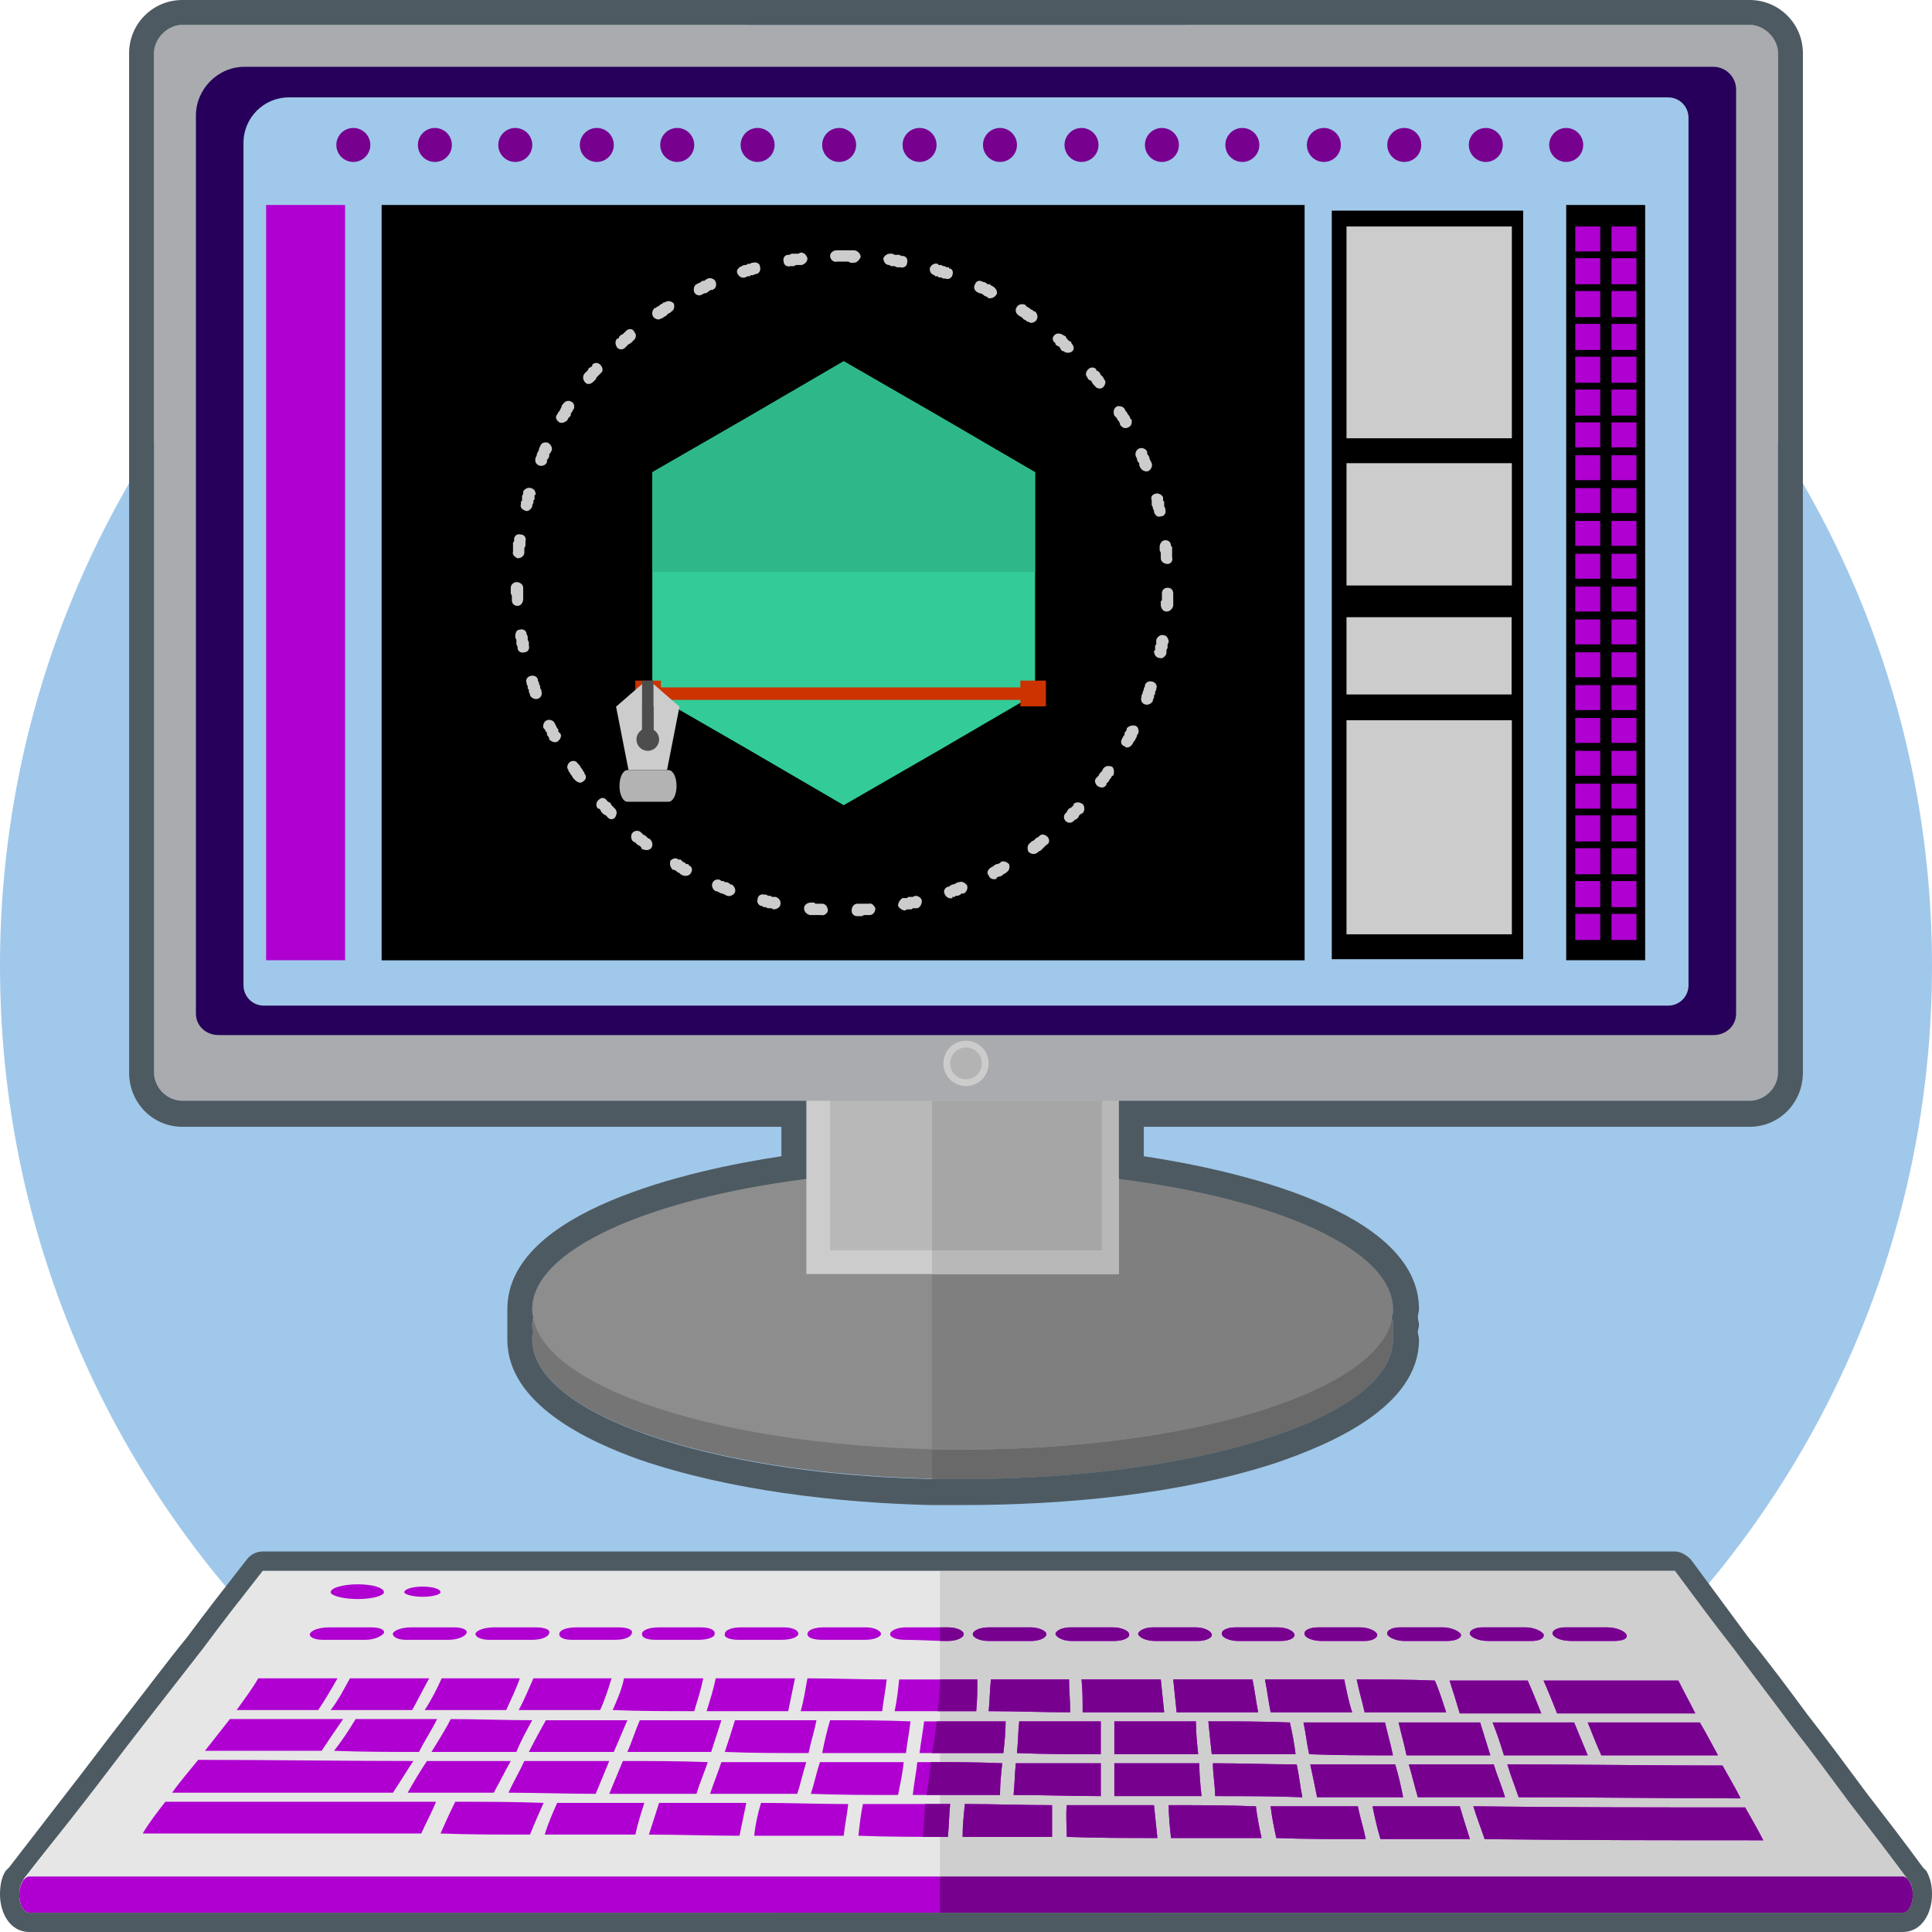 <?xml version="1.0"?>
<svg xmlns="http://www.w3.org/2000/svg" xmlns:xlink="http://www.w3.org/1999/xlink" enable-background="new 0 0 512 512" height="100%" version="1.1" viewBox="0 0 512 512" xml:space="preserve">
    <style type="text/css">
        .key-button-light {
          fill: #af00d1ff;
        }
        .key-button-dark {
          fill: rgb(119, 0, 143);
        }
        .keyboard-border-light {
          fill: #af00d1ff;
        }
        .keyboard-border-dark {
          fill: rgb(119, 0, 143);
        }
        .background-pc {
          fill: black;
        }
        .left-content-pc {
          fill: #af00d1ff;
        }
        .inner-frame-pc {
          fill: #26005aff;
        }
        .program-frame-pc {
          fill: #a0c8eaaa;
        }
        .icons-container-pc {
          fill: #a0c8eaaa;
        }
        .icon-pc {
          fill: rgb(119, 0, 143);
        }
        .programs-right-pc {
          fill: #af00d1ff;
        }
        .background-circle {
          fill: #a0c8eaff;
        }
        </style>
    <path d="M256,0c141.355,0,256,114.645,256,256S397.355,512,256,512S0,397.355,0,256S114.645,0,256,0  z" class="background-circle" id="Background" />
    <g id="Logo_Design_1_">
        <g>
            <path d="M369.143,352.938c0,0.603,0,1.2,0,2.101c0,20.409-51.018,36.916-114.042,36.916    c-63.025,0-114.046-16.507-114.046-36.916c0-0.9,0-1.498,0.301-2.101c-0.301-0.599-0.301-1.201-0.301-1.8    c0-20.707,51.021-37.213,114.046-37.213c63.024,0,114.042,16.506,114.042,37.213C369.143,351.736,369.143,352.339,369.143,352.938    z" fill="#757575" />
            <path d="M369.143,352.938c0,0.603,0,1.2,0,2.101c0,20.409-51.018,36.916-114.042,36.916c-2.703,0-5.402,0-8.105,0    v-78.029c2.703,0,5.402,0,8.105,0c63.024,0,114.042,16.506,114.042,37.213C369.143,351.736,369.143,352.339,369.143,352.938z" fill="#696969" />
            <path d="M246.996,313.925c2.703,0,5.402,0,8.105,0c60.925,0,110.443,15.603,113.744,35.113    c-3.301,19.506-52.819,35.112-113.744,35.112c-2.703,0-5.402,0-8.105,0V313.925z" fill="#757575" />
            <path d="M255.101,309.72c62.984,0,114.042,16.661,114.042,37.218c0,20.552-51.058,37.213-114.042,37.213    s-114.046-16.661-114.046-37.213C141.054,326.381,192.116,309.72,255.101,309.72z" fill="#8D8D8D" />
            <path d="M255.101,309.72c63.024,0,114.042,16.808,114.042,37.218c0,20.707-51.018,37.213-114.042,37.213    c-2.703,0-5.402,0-8.105,0v-74.13C249.699,309.72,252.397,309.72,255.101,309.72z" fill="#7F7F7F" />
            <polygon fill="#CCCCCC" points="213.682,238.594 296.515,238.594 296.515,337.632 213.682,337.632   " />
            <polygon fill="#B8B8B8" points="296.515,291.716 296.515,337.632 246.996,337.632 246.996,291.716   " />
            <polygon fill="#B8B8B8" points="219.983,244.896 292.013,244.896 292.013,331.33 219.983,331.33   " />
            <polygon fill="#A6A6A6" points="292.013,291.716 292.013,331.33 246.996,331.33 246.996,291.716   " />
            <path d="M48.318,6.603h415.364c3.9,0,7.503,3.603,7.503,7.502v270.104c0,4.205-3.603,7.507-7.503,7.507H48.318    c-3.899,0-7.502-3.302-7.502-7.507V14.104C40.816,10.205,44.418,6.603,48.318,6.603z" fill="#A9ABAE" />
            <path d="M64.824,17.707h389.251c3.302,0,6.004,2.701,6.004,6.002v244.897c0,3.302-2.702,5.699-6.004,5.699H57.925    c-3.306,0-6.004-2.397-6.004-5.699V30.611C51.92,23.709,57.624,17.707,64.824,17.707z" class="inner-frame-pc" />
            <path d="M256,275.808c3.313,0,6.004,2.687,6.004,6.004c0,3.313-2.69,6-6.004,6s-6-2.687-6-6    C250,278.494,252.687,275.808,256,275.808z" fill="#CCCCCC" />
            <circle cx="256" cy="281.81" fill="#B3B3B3" r="4.203" />
            <path d="M76.527,25.81h365.544c3.004,0,5.401,2.402,5.401,5.402v229.889c0,3.004-2.397,5.401-5.401,5.401H69.925    c-2.996,0-5.397-2.397-5.397-5.401V37.814C64.527,31.211,69.925,25.81,76.527,25.81z" class="program-frame-pc" />
            <rect class="background-pc" height="200.178" width="244.598" x="101.138" y="54.322" />
            <rect class="left-content-pc" height="200.147" width="20.923" x="70.527" y="54.322" />
            <rect class="background-pc" height="198.376" width="50.72" x="352.938" y="55.822" />
            <rect class="background-pc" height="200.147" width="20.923" x="415.063" y="54.322" />
            <rect fill="#CCCCCC" height="56.124" width="43.816" x="356.841" y="60.023" />
            <rect fill="#CCCCCC" height="32.412" width="43.816" x="356.841" y="122.749" />
            <rect fill="#CCCCCC" height="20.477" width="43.747" x="356.841" y="163.565" />
            <rect fill="#CCCCCC" height="56.722" width="43.816" x="356.841" y="190.875" />
            <path d="M417.465,60.023h6.603v6.603h-6.603V60.023z M427.067,242.194h6.603v6.902h-6.603V242.194z     M417.465,242.194h6.603v6.902h-6.603V242.194z M427.067,233.492h6.603v6.902h-6.603V233.492z M417.465,233.492h6.603v6.902    h-6.603V233.492z M427.067,224.789h6.603v6.902h-6.603V224.789z M417.465,224.789h6.603v6.902h-6.603V224.789z M427.067,216.083    h6.603v6.904h-6.603V216.083z M417.465,216.083h6.603v6.904h-6.603V216.083z M427.067,207.682h6.603v6.603h-6.603V207.682z     M417.465,207.682h6.603v6.603h-6.603V207.682z M427.067,198.977h6.603v6.603h-6.603V198.977z M417.465,198.977h6.603v6.603    h-6.603V198.977z M427.067,190.274h6.603v6.603h-6.603V190.274z M417.465,190.274h6.603v6.603h-6.603V190.274z M427.067,181.571    h6.603v6.603h-6.603V181.571z M417.465,181.571h6.603v6.603h-6.603V181.571z M427.067,172.868h6.603v6.603h-6.603V172.868z     M417.465,172.868h6.603v6.603h-6.603V172.868z M427.067,164.163h6.603v6.603h-6.603V164.163z M417.465,164.163h6.603v6.603    h-6.603V164.163z M427.067,155.46h6.603v6.603h-6.603V155.46z M417.465,155.46h6.603v6.603h-6.603V155.46z M427.067,146.757h6.603    v6.603h-6.603V146.757z M417.465,146.757h6.603v6.603h-6.603V146.757z M427.067,138.054h6.603v6.603h-6.603V138.054z     M417.465,138.054h6.603v6.603h-6.603V138.054z M427.067,129.352h6.603v6.603h-6.603V129.352z M417.465,129.352h6.603v6.603    h-6.603V129.352z M427.067,120.646h6.603v6.603h-6.603V120.646z M417.465,120.646h6.603v6.603h-6.603V120.646z M427.067,111.943    h6.603v6.603h-6.603V111.943z M417.465,111.943h6.603v6.603h-6.603V111.943z M427.067,103.241h6.603v6.901h-6.603V103.241z     M417.465,103.241h6.603v6.901h-6.603V103.241z M427.067,94.538h6.603v6.902h-6.603V94.538z M417.465,94.538h6.603v6.902h-6.603    V94.538z M427.067,85.833h6.603v6.904h-6.603V85.833z M417.465,85.833h6.603v6.904h-6.603V85.833z M427.067,77.13h6.603v6.903    h-6.603V77.13z M417.465,77.13h6.603v6.903h-6.603V77.13z M427.067,68.427h6.603v6.902h-6.603V68.427z M417.465,68.427h6.603    v6.902h-6.603V68.427z M427.067,60.023h6.603v6.603h-6.603V60.023z" class="programs-right-pc" />
            <g>
                <rect class="icons-container-pc" height="16.529" width="347.584" x="82.234" y="30.312" />
                <circle cx="93.636" cy="38.414" class="icon-pc" r="4.502" />
                <path d="M115.247,33.912c2.483,0,4.502,2.017,4.502,4.502c0,2.487-2.019,4.502-4.502,4.502     c-2.487,0-4.502-2.015-4.502-4.502C110.745,35.929,112.76,33.912,115.247,33.912z" class="icon-pc" />
                <path d="M136.552,33.912c2.487,0,4.502,2.017,4.502,4.502c0,2.487-2.015,4.502-4.502,4.502     c-2.483,0-4.502-2.015-4.502-4.502C132.05,35.929,134.069,33.912,136.552,33.912z" class="icon-pc" />
                <path d="M158.159,33.912c2.491,0,4.502,2.017,4.502,4.502c0,2.487-2.011,4.502-4.502,4.502     c-2.483,0-4.498-2.015-4.498-4.502C153.661,35.929,155.676,33.912,158.159,33.912z" class="icon-pc" />
                <path d="M179.473,33.912c2.483,0,4.502,2.017,4.502,4.502c0,2.487-2.019,4.502-4.502,4.502     c-2.491,0-4.502-2.015-4.502-4.502C174.971,35.929,176.981,33.912,179.473,33.912z" class="icon-pc" />
                <circle cx="200.778" cy="38.414" class="icon-pc" r="4.502" />
                <path d="M222.385,33.912c2.487,0,4.502,2.017,4.502,4.502c0,2.487-2.015,4.502-4.502,4.502     c-2.483,0-4.502-2.015-4.502-4.502C217.883,35.929,219.902,33.912,222.385,33.912z" class="icon-pc" />
                <circle cx="243.694" cy="38.414" class="icon-pc" r="4.502" />
                <circle cx="265.004" cy="38.414" class="icon-pc" r="4.502" />
                <circle cx="286.611" cy="38.414" class="icon-pc" r="4.502" />
                <circle cx="307.921" cy="38.414" class="icon-pc" r="4.502" />
                <path d="M329.23,33.912c2.482,0,4.502,2.017,4.502,4.502c0,2.487-2.02,4.502-4.502,4.502     c-2.487,0-4.503-2.015-4.503-4.502C324.728,35.929,326.743,33.912,329.23,33.912z" class="icon-pc" />
                <circle cx="350.837" cy="38.414" class="icon-pc" r="4.502" />
                <circle cx="372.146" cy="38.414" class="icon-pc" r="4.502" />
                <circle cx="393.753" cy="38.414" class="icon-pc" r="4.502" />
                <circle cx="415.063" cy="38.414" class="icon-pc" r="4.502" />
            </g>
            <g>
                <polygon fill="#33CC99" points="223.59,95.736 249.096,110.443 274.306,125.148 274.306,154.561 274.306,183.971      249.096,198.678 223.59,213.383 198.376,198.678 172.87,183.971 172.87,154.561 172.87,125.148 198.376,110.443    " />
                <polygon fill="#2EB88A" points="223.59,95.736 249.096,110.443 274.306,125.148 274.306,151.559 172.87,151.559 172.87,125.148      198.376,110.443    " />
                <rect fill="#CC3300" height="6.816" width="6.777" x="168.368" y="180.37" />
                <polygon fill="#CC3300" points="171.666,182.171 271.908,182.171 271.908,185.473 171.666,185.473    " />
                <rect fill="#CC3300" height="6.816" width="6.781" x="270.406" y="180.37" />
                <polygon fill="#CCCCCC" points="173.167,181.27 180.071,187.274 176.77,204.08 166.565,204.08 163.264,187.274 170.167,181.27      170.167,195.977 173.167,195.977    " />
                <path d="M166.268,204.08h10.926c1.16,0,2.1,1.878,2.1,4.197l0,0c0,2.318-0.94,4.197-2.1,4.197h-10.926     c-1.164,0-2.104-1.878-2.104-4.197l0,0C164.163,205.958,165.104,204.08,166.268,204.08z" fill="#B3B3B3" />
                <rect fill="#4D4D4D" height="15.703" width="2.947" x="170.167" y="180.37" />
                <circle cx="171.666" cy="195.976" fill="#4D4D4D" r="3.001" />
                <path d="M223.289,69.326L223.289,69.326h-0.603h-0.602h-0.297c-0.899,0.301-1.803-0.6-1.803-1.5     c0-0.899,0.904-1.5,1.803-1.5h0.297h0.602h0.603l0,0h0.599h0.598h0.603h0.301h0.598h0.301c0.9,0,1.803,0.9,1.803,1.799     c-0.301,0.601-0.903,1.502-1.803,1.502h-0.301h-0.598l-0.603-0.301h-0.598h-0.301H223.289z M212.184,66.927     c0.899,0,1.498,0.601,1.799,1.5c0,0.899-0.603,1.5-1.498,1.801l0,0h-0.603h-0.603h-0.297l-0.599,0.299h-0.603h-0.301     c-0.899,0.301-1.799-0.299-1.799-1.201c-0.301-0.899,0.301-1.799,1.197-1.799h0.301l0.602-0.301h0.603h0.599h0.598     L212.184,66.927L212.184,66.927z M199.578,69.627c0.899-0.301,1.803,0.299,1.803,0.9c0.297,0.899,0,1.801-0.904,2.1h-0.301     l-0.598,0.301h-0.599l-0.301,0.299h-0.603l-0.598,0.301l0,0c-0.9,0.299-1.803-0.301-2.101-1.201     c-0.301-0.601,0.297-1.5,1.201-1.801l0,0l0.603-0.299h0.599l0.297-0.301h0.603l0.603-0.299H199.578z M187.573,73.829     c0.603-0.299,1.799,0,2.101,0.901c0.301,0.9,0,1.799-0.9,2.101h-0.301l-0.598,0.299l-0.301,0.301l-0.603,0.299h-0.297     l-0.599,0.301l0,0c-0.904,0.601-1.803,0-2.101-0.6c-0.301-0.902,0-1.801,0.595-2.103l0,0l0.602-0.299l0.603-0.299l0.301-0.301     h0.599l0.297-0.299L187.573,73.829z M176.167,80.132c0.904-0.601,1.799-0.301,2.401,0.299c0.301,0.901,0,1.801-0.602,2.1     l-0.297,0.301l-0.598,0.299l-0.301,0.301l-0.301,0.299l-0.603,0.301l-0.297,0.299h-0.301c-0.598,0.601-1.502,0.301-2.1-0.299     c-0.599-0.901-0.297-1.801,0.301-2.401h0.297l0.301-0.299l0.603-0.301l0.301-0.299l0.598-0.301l0.297-0.299H176.167z      M165.966,87.634c0.599-0.6,1.799-0.6,2.101,0.301c0.598,0.601,0.598,1.5,0,2.101l-0.301,0.299l-0.301,0.301l-0.301,0.299     l-0.598,0.301l-0.297,0.299l-0.301,0.301l-0.301,0.299c-0.602,0.601-1.502,0.601-2.1,0c-0.603-0.899-0.603-1.801,0-2.401h0.301     l0.297-0.601l0.301-0.299l0.599-0.299l0.301-0.301l0.301-0.299L165.966,87.634z M156.962,96.638c0.598-0.601,1.498-0.601,2.1,0     c0.603,0.6,0.9,1.5,0.301,2.1l0,0l-0.602,0.601l-0.301,0.299l-0.301,0.301l-0.297,0.6l-0.301,0.299l-0.297,0.301     c-0.603,0.601-1.502,0.899-2.101,0.299c-0.603-0.601-0.904-1.5-0.301-2.402l0.301-0.299l0.297-0.299l0.301-0.301l0.297-0.601     l0.603-0.299l0.301-0.301V96.638z M149.159,107.142c0.598-0.901,1.502-1.201,2.397-0.6c0.603,0.299,0.904,1.5,0.301,2.1     l-0.301,0.601l-0.297,0.299v0.6l-0.301,0.301l-0.297,0.299l-0.301,0.601l0,0c-0.603,0.6-1.502,0.901-2.101,0.6     c-0.904-0.6-1.205-1.5-0.603-2.1l0,0l0.301-0.601l0.301-0.301l0.301-0.598l0.297-0.601v-0.301L149.159,107.142z M143.155,118.247     c0.301-0.902,1.201-1.201,2.101-0.902c0.904,0.601,1.205,1.502,0.904,2.103l-0.301,0.598l-0.301,0.301v0.601l-0.301,0.6     l-0.301,0.299v0.601l0,0c-0.297,0.899-1.498,1.201-2.101,0.899c-0.896-0.299-1.197-1.199-0.896-2.1l0,0l0.297-0.601v-0.299     l0.301-0.6l0.297-0.601v-0.299L143.155,118.247z M138.653,130.251c0.301-0.601,1.201-1.201,2.101-0.899     c0.903,0.299,1.205,0.899,1.205,1.799h-0.301v0.601v0.601l-0.301,0.301v0.598l-0.301,0.601v0.301     c-0.301,0.899-1.201,1.5-1.799,1.201c-0.904-0.301-1.502-0.901-1.201-1.801v-0.601l0.297-0.299v-0.601v-0.601l0.301-0.6V130.251     L138.653,130.251z M136.251,142.855c0-0.899,0.904-1.5,1.803-1.201c0.9,0,1.502,0.902,1.201,1.801v0.299v0.6v0.301l-0.301,0.601     v0.601v0.598l0,0c0,0.902-0.9,1.502-1.799,1.502c-0.603-0.301-1.502-0.901-1.201-1.801l0,0v-0.6v-0.601v-0.601v-0.6l0.297-0.299     V142.855z M135.355,155.762c0-0.902,0.896-1.502,1.498-1.502c0.899,0,1.799,0.601,1.799,1.502v0.299v0.601v0.601v0.6v0.601v0.299     c0,0.901-0.599,1.801-1.498,1.801c-0.904,0-1.502-0.601-1.502-1.5v-0.6v-0.601l-0.297-0.6v-0.299v-0.601V155.762z      M136.552,168.665c0-0.899,0.301-1.799,1.201-1.799c0.9-0.301,1.804,0.299,1.804,1.199l0.297,0.6v0.301v0.601l0.301,0.601v0.598     v0.301c0.297,0.899-0.301,1.801-1.201,1.801c-0.9,0.299-1.799-0.301-1.799-1.201v-0.301l-0.301-0.601v-0.598v-0.601l-0.301-0.601     V168.665z M139.557,180.971c-0.301-0.601,0-1.5,0.896-1.801c0.903-0.299,1.803,0,2.104,0.902v0.299l0.297,0.601v0.299l0.301,0.6     v0.601l0.301,0.301v0.299c0.301,0.899,0,1.801-0.899,2.1c-0.9,0.301-1.803-0.299-2.104-0.899v-0.301l-0.297-0.598v-0.601     l-0.301-0.301v-0.601l-0.297-0.6V180.971z M144.059,192.975c-0.301-0.601,0-1.799,0.896-2.101c0.603-0.299,1.803,0,2.101,0.899     l0,0l0.301,0.601l0.301,0.601l0.301,0.301v0.6l0.301,0.299l0.301,0.301c0.297,0.598,0,1.5-0.904,2.1     c-0.602,0.299-1.498,0-2.1-0.6v-0.301l-0.301-0.601l-0.301-0.299v-0.601l-0.297-0.299l-0.301-0.6L144.059,192.975z      M150.661,204.08c-0.603-0.601-0.301-1.5,0.297-2.101c0.9-0.6,1.803-0.301,2.104,0.299l0.297,0.301l0.301,0.299l0.297,0.6     l0.301,0.301l0.301,0.601l0.301,0.299v0.299c0.599,0.601,0.599,1.502-0.301,2.103c-0.603,0.601-1.498,0.299-2.1-0.301     l-0.301-0.299l-0.301-0.301l-0.301-0.6l-0.297-0.299l-0.301-0.601l-0.297-0.299V204.08z M158.46,214.285     c-0.599-0.601-0.599-1.801,0.301-2.402c0.602-0.601,1.502-0.601,2.1,0.299l0,0l0.301,0.301l0.603,0.299l0.297,0.601l0.301,0.301     l0.297,0.299l0.301,0.301c0.603,0.598,0.603,1.5,0,2.399c-0.599,0.601-1.498,0.601-2.101-0.299l-0.301-0.301l-0.598-0.299     l-0.297-0.301l-0.301-0.299l-0.301-0.601l-0.301-0.299H158.46z M167.766,222.987c-0.603-0.6-0.603-1.502-0.301-2.1     c0.603-0.902,1.799-0.902,2.402-0.301l0.301,0.301l0.301,0.299l0.598,0.299l0.297,0.301l0.301,0.299l0.602,0.301l0,0     c0.603,0.6,0.9,1.5,0.301,2.401c-0.603,0.599-1.502,0.599-2.1,0.299h-0.301l-0.301-0.601l-0.301-0.299l-0.599-0.301l-0.301-0.299     l-0.297-0.301L167.766,222.987z M178.268,230.49c-0.599-0.601-0.9-1.5-0.599-2.4c0.599-0.6,1.502-0.901,2.101-0.301h0.598     l0.301,0.301l0.301,0.299l0.603,0.301l0.297,0.299h0.599v0.299c0.904,0.301,1.205,1.201,0.603,2.103     c-0.301,0.601-1.201,0.9-2.101,0.601l0,0l-0.603-0.301l-0.297-0.299l-0.599-0.301l-0.301-0.299l-0.603-0.301H178.268z      M189.674,236.192c-0.603-0.301-1.201-1.201-0.9-2.101c0.297-0.901,1.201-1.201,2.101-0.901l0.301,0.301h0.598l0.301,0.299h0.603     l0.599,0.301l0.297,0.299h0.301c0.603,0.301,1.201,1.201,0.904,2.101c-0.301,0.601-1.205,1.201-2.101,0.901l0,0l-0.603-0.301     l-0.603-0.299h-0.297l-0.599-0.301l-0.602-0.299H189.674z M201.979,240.094c-0.899,0-1.502-0.902-1.201-1.801     c0-0.9,0.899-1.5,1.799-1.201h0.602l0.301,0.301h0.599l0.598,0.299h0.603h0.301c0.899,0.301,1.498,1.201,1.197,2.101     c0,0.601-0.896,1.201-1.799,1.201l-0.598-0.299h-0.301h-0.599l-0.602-0.301h-0.603L201.979,240.094z M214.586,242.494     c-0.904-0.299-1.502-0.899-1.502-1.799c0-0.901,0.9-1.502,1.799-1.502h0.301h0.598l0.301,0.301h0.603h0.599h0.598l0,0     c0.904,0,1.502,0.9,1.502,1.801c0,0.601-0.899,1.5-1.799,1.199l0,0h-0.599h-0.603h-0.603h-0.301h-0.599H214.586z      M227.188,242.795c-0.9,0-1.498-0.601-1.498-1.5c0-0.901,0.598-1.801,1.498-1.801h0.301h0.602h0.599h0.598h0.603h0.301     c0.896-0.301,1.498,0.601,1.799,1.201c0,0.9-0.603,1.799-1.502,1.799h-0.599h-0.603h-0.301l-0.598,0.301h-0.599H227.188z      M239.791,241.295c-0.599,0-1.498-0.601-1.799-1.201c0-0.902,0.603-1.801,1.201-2.101h0.599h0.603l0.301-0.301h0.603h0.599     l0.598-0.299c0.603,0,1.502,0.299,1.799,1.201c0,0.899-0.297,1.799-1.197,2.1h-0.603h-0.598l-0.301,0.299h-0.599h-0.602     L239.791,241.295z M252.397,237.994c-0.899,0.299-1.799-0.301-2.101-1.201c-0.297-0.601,0-1.5,0.9-1.801h0.301l0.301-0.299     l0.598-0.301h0.301l0.598-0.299l0.603-0.301h0.301c0.599-0.299,1.498,0,2.101,0.901c0.297,0.9-0.301,1.799-0.904,2.101h-0.598     l-0.297,0.299l-0.603,0.301h-0.603l-0.301,0.299h-0.599V237.994z M264.104,232.891c-0.903,0.299-1.803,0-2.101-0.899     c-0.603-0.601-0.301-1.502,0.599-2.103l0,0l0.599-0.299l0.301-0.301l0.603-0.299h0.297l0.603-0.299l0.302-0.301     c0.598-0.299,1.498,0,2.101,0.601c0.297,0.899,0,1.801-0.603,2.1l-0.302,0.301l-0.599,0.299l-0.301,0.301l-0.599,0.299h-0.301     l-0.599,0.299V232.891z M274.908,225.987c-0.899,0.601-1.804,0.301-2.402-0.299c-0.301-0.9-0.301-1.801,0.599-2.402l0,0     l0.302-0.299l0.603-0.301l0.297-0.299l0.301-0.301l0.603-0.299l0.297-0.301c0.603-0.598,1.503-0.299,2.101,0.301     c0.603,0.601,0.603,1.801-0.297,2.101l-0.301,0.301l-0.302,0.299l-0.599,0.601l-0.301,0.299l-0.599,0.301L274.908,225.987     L274.908,225.987z M284.511,217.586c-0.599,0.598-1.498,0.598-2.101,0c-0.599-0.601-0.599-1.502,0-2.103l0.301-0.299l0.302-0.601     l0.297-0.299l0.603-0.301l0.297-0.299l0.302-0.301v-0.299c0.603-0.6,1.502-0.6,2.401,0c0.599,0.601,0.599,1.799,0,2.4l0,0     l-0.603,0.301l-0.297,0.299l-0.302,0.601l-0.301,0.301l-0.599,0.299L284.511,217.586z M293.214,207.981     c-0.599,0.9-1.498,0.9-2.402,0.299c-0.599-0.598-0.899-1.5-0.297-2.101l0.297-0.299l0.302-0.301l0.301-0.601l0.302-0.299     l0.297-0.299l0.301-0.601l0,0c0.603-0.901,1.502-0.901,2.402-0.601c0.598,0.601,0.598,1.5,0.301,2.4h-0.301l-0.302,0.6     l-0.301,0.301l-0.298,0.601l-0.301,0.299l-0.301,0.301V207.981z M300.117,197.178c-0.599,0.9-1.502,1.199-2.101,0.601     c-0.899-0.301-1.201-1.201-0.603-2.103l0,0l0.302-0.601l0.301-0.299v-0.601l0.302-0.299l0.297-0.6v-0.301     c0.603-0.601,1.502-0.9,2.401-0.601c0.603,0.301,0.899,1.201,0.603,2.103l-0.301,0.299v0.299l-0.302,0.601l-0.301,0.601     l-0.298,0.301L300.117,197.178L300.117,197.178z M305.519,185.772c-0.301,0.601-1.2,1.201-2.101,0.902     c-0.899-0.301-1.2-1.201-0.899-2.103v-0.299l0.302-0.601v-0.299l0.297-0.601v-0.301l0.301-0.601v-0.299     c0.302-0.902,1.201-1.201,2.101-0.902c0.899,0.301,1.201,1.201,0.899,1.801v0.301l-0.297,0.601v0.598l-0.301,0.301v0.601     l-0.302,0.6V185.772z M309.121,173.167c-0.301,0.899-1.2,1.5-1.803,1.201c-0.9,0-1.498-0.899-1.498-1.801l0.301-0.299v-0.6     v-0.601l0.297-0.301v-0.598v-0.601l0,0c0.302-0.902,1.201-1.502,2.101-1.201c0.603,0,1.201,0.899,1.201,1.801l0,0l-0.297,0.598     v0.601v0.301l-0.302,0.6v0.601V173.167z M310.921,160.563c-0.302,0.899-0.9,1.5-1.8,1.5s-1.502-0.9-1.502-1.799v-0.301v-0.601     l0.302-0.299v-0.6v-0.601v-0.6l0,0c0-0.9,0.598-1.5,1.502-1.5c0.899,0,1.498,0.6,1.498,1.5l0,0v0.6v0.601v0.6v0.601v0.601     V160.563z M310.619,147.657c0.302,0.902-0.297,1.801-1.196,1.801c-0.904,0-1.804-0.6-1.804-1.5v-0.6v-0.301v-0.601l-0.301-0.598     v-0.601v-0.301c0-0.899,0.603-1.801,1.502-1.801s1.502,0.601,1.502,1.502l0.297,0.299v0.601v0.6v0.601v0.601V147.657z      M308.82,135.052c0.301,0.902-0.302,1.801-1.201,1.801c-0.899,0.299-1.498-0.301-1.799-1.201v-0.299l-0.302-0.601v-0.301     l-0.301-0.601v-0.601v-0.598l0,0c-0.297-0.902,0-1.502,0.903-1.801c0.899-0.301,1.8,0.299,2.101,0.899v0.301v0.601l0.297,0.299     v0.601v0.601l0.302,0.6V135.052z M305.218,122.749c0.301,0.899-0.297,1.799-0.899,2.1c-0.9,0.299-1.8-0.301-2.101-0.901l0,0     l-0.302-0.601v-0.598l-0.297-0.301l-0.301-0.601v-0.299l-0.302-0.6c-0.301-0.601,0-1.801,0.899-2.101     c0.603-0.301,1.804,0,2.101,0.9v0.6l0.302,0.299l0.301,0.601v0.301l0.302,0.601L305.218,122.749L305.218,122.749z      M299.816,111.044c0.301,0.899,0,1.799-0.599,2.101c-0.899,0.6-1.804,0.299-2.402-0.601l0,0v-0.299l-0.301-0.6l-0.297-0.301     l-0.302-0.601l-0.301-0.299l-0.302-0.301c-0.297-0.899-0.297-1.799,0.603-2.399c0.599-0.301,1.8,0,2.101,0.601l0.302,0.598     l0.297,0.301l0.301,0.601l0.302,0.299l0.301,0.601v0.301H299.816z M292.615,100.54c0.599,0.601,0.301,1.5-0.302,2.101     c-0.598,0.601-1.799,0.299-2.101-0.301l-0.301-0.299l-0.297-0.299l-0.302-0.601l-0.301-0.301l-0.599-0.299l-0.301-0.6l0,0     c-0.603-0.601-0.302-1.5,0.301-2.101c0.599-0.601,1.498-0.601,2.101,0v0.299l0.599,0.301l0.301,0.299l0.302,0.601l0.297,0.299     l0.301,0.301L292.615,100.54z M283.912,90.935c0.599,0.601,0.899,1.5,0.297,2.101c-0.598,0.601-1.799,0.601-2.397,0h-0.301     l-0.302-0.299l-0.301-0.601l-0.297-0.299l-0.603-0.301l-0.302-0.299v-0.301c-0.899-0.6-0.899-1.5-0.297-2.1     c0.599-0.601,1.498-0.601,2.401,0l0,0l0.599,0.299l0.301,0.601l0.302,0.301l0.297,0.299l0.603,0.301V90.935z M274.306,82.531     c0.603,0.601,0.903,1.502,0.301,2.402c-0.598,0.601-1.502,0.899-2.101,0.301h-0.301l-0.297-0.301l-0.603-0.299l-0.302-0.301     l-0.297-0.299l-0.603-0.301l-0.301-0.299c-0.599-0.301-0.899-1.5-0.298-2.101c0.298-0.6,1.201-0.901,2.101-0.6l0.302,0.299     l0.297,0.301l0.603,0.299l0.297,0.301l0.603,0.299l0.302,0.299H274.306z M263.201,75.929c0.903,0.601,1.2,1.502,0.903,2.103     c-0.603,0.9-1.502,1.199-2.401,0.9v-0.299h-0.302l-0.598-0.301l-0.302-0.299l-0.603-0.301h-0.297L259,77.431     c-0.599-0.301-1.201-1.201-0.599-2.103c0.302-0.9,1.201-1.199,2.101-0.599h0.302l0.598,0.299l0.302,0.299h0.599l0.301,0.301     L263.201,75.929L263.201,75.929z M251.498,71.127c0.899,0,1.201,0.9,0.899,1.801c-0.297,0.9-1.201,1.201-1.799,0.9h-0.301H250     l-0.603-0.299h-0.603l-0.297-0.301h-0.599l-0.301-0.299c-0.903-0.301-1.205-0.901-1.205-1.801c0.301-0.899,1.205-1.5,2.104-1.201     l0.297,0.301h0.603L250,70.527h0.297l0.599,0.301h0.603V71.127z M239.192,67.826c0.9,0,1.502,0.9,1.201,1.801     c0,0.9-0.9,1.5-1.799,1.201h-0.301h-0.603l-0.598-0.301h-0.297h-0.603l-0.603-0.299l0,0c-0.896,0-1.498-0.902-1.498-1.801     c0.301-0.601,0.9-1.201,1.799-1.201h0.301h0.301l0.599,0.301h0.598h0.603l0.603,0.299H239.192z" fill="#CCCCCC" />
            </g>
            <path d="M463.682,0H48.318c-7.799,0-14.104,6.303-14.104,14.104v270.104c0,8.104,6.305,14.406,14.104,14.406    H207.08v7.803c-24.008,3.603-72.627,14.406-72.627,40.52c0,0.598,0,1.498,0,2.101c0,0.598,0,1.497,0,2.1c0,0.599,0,1.201,0,1.8    c0,0.603,0,1.2,0,2.101c0,17.108,21.606,27.012,35.113,31.812c23.711,8.104,52.222,11.405,77.13,12.004c3.004,0,5.703,0,8.406,0    c26.711,0,57.021-2.698,82.832-11.101c14.105-4.803,38.113-14.707,38.113-32.715c0-0.9-0.301-1.498-0.301-2.101    c0-0.599,0.301-1.201,0.301-1.8c0-0.603-0.301-1.502-0.301-2.1c0-0.603,0.301-1.503,0.301-2.101    c0-26.113-48.916-36.917-72.929-40.52v-7.803h160.564c7.804,0,14.105-6.302,14.105-14.406V14.104    C477.787,6.303,471.485,0,463.682,0z M471.185,284.209c0,4.205-3.603,7.507-7.503,7.507H296.515v20.707    c42.619,5.401,72.628,18.907,72.628,34.515c0,0.598,0,1.498-0.298,2.101c0.298,0.598,0.298,1.497,0.298,2.1c0,0.599,0,1.201,0,1.8    c0,0.603,0,1.2,0,2.101c0,20.409-51.018,36.916-114.042,36.916c-2.703,0-5.402,0-8.105,0    c-59.121-1.201-105.941-17.406-105.941-36.916c0-0.9,0-1.498,0.301-2.101c-0.301-0.599-0.301-1.201-0.301-1.8    c0-0.603,0-1.502,0.301-2.1c-0.301-0.603-0.301-1.503-0.301-2.101c0-15.607,30.31-29.113,72.628-34.515v-20.707H48.318    c-3.899,0-7.502-3.302-7.502-7.507V14.104c0-3.899,3.603-7.502,7.502-7.502h415.364c3.9,0,7.503,3.603,7.503,7.502V284.209z" fill="#4E5A62" />
        </g>
        <g>
            <path d="M69.627,416.264c30.912,0,62.122,0,93.335,0s62.427,0,93.636,0c31.213,0,62.427,0,93.64,0    c30.912,0,62.121,0,93.636,0c5.101,6.899,10.201,13.804,15.607,20.707c5.101,6.903,10.2,13.506,15.305,20.406    c5.402,6.903,10.503,13.808,15.607,20.711c5.101,6.899,10.502,13.502,15.603,20.406c-41.716,0-83.432,0-125.146,0    c-41.716,0-83.436,0-124.85,0c-41.715,0-83.431,0-125.146,0c-41.72,0-83.134,0-124.854,0c5.406-6.904,10.506-13.507,15.908-20.406    c5.401-6.903,10.502-13.808,15.908-20.711c5.402-6.9,10.502-13.503,15.908-20.406C58.82,430.067,64.226,423.163,69.627,416.264z" fill="#E6E6E6" />
            <path d="M7.803,497.293h496.393c1.503,0,2.703,2.401,2.703,4.804l0,0c0,2.698-1.2,4.803-2.703,4.803H7.803    c-1.502,0-2.699-2.104-2.699-4.803l0,0C5.104,499.694,6.301,497.293,7.803,497.293z" class="keyboard-border-light" />
            <path d="M7.803,497.896c-1.502,0-2.1,3.301-2.1,4.201c0,1.2,0.598,4.2,2.1,4.2h496.393c1.503,0,2.101-3,2.101-4.2    c0-0.9-0.598-4.201-2.101-4.201H7.803z" class="keyboard-border-light" />
            <path d="M249.096,416.264h7.502c31.213,0,62.427,0,93.64,0c30.912,0,62.121,0,93.636,0    c5.101,6.899,10.201,13.804,15.607,20.707c5.101,6.903,10.2,13.506,15.305,20.406c5.402,6.903,10.503,13.808,15.607,20.711    c5.101,6.899,10.502,13.502,15.603,20.406c-41.716,0-83.432,0-125.146,0c-41.716,0-83.436,0-124.85,0h-6.904V416.264z" fill="#CFCFCF" />
            <path d="M43.816,477.485c24.008,0,47.72,0,71.732,0c-1.205,3.004-2.703,5.703-3.903,8.406    c-24.611,0-49.218,0-73.829,0C39.615,482.887,41.715,480.188,43.816,477.485z" class="key-button-light" />
            <path d="M120.645,477.485c7.807,0,15.606,0,23.414,0.302c-1.205,2.702-2.402,5.401-3.606,8.401    c-7.799,0-15.904,0-23.708-0.297C117.946,483.188,119.146,480.489,120.645,477.485z" class="key-button-light" />
            <path d="M147.657,477.787c7.804,0,15.607,0,23.109,0c-0.899,2.702-1.799,5.702-2.397,8.401    c-8.104,0-15.908,0-24.013,0C145.255,483.188,146.46,480.489,147.657,477.787z" class="key-button-light" />
            <path d="M174.669,477.787c7.799,0,15.606,0,23.109,0c-0.599,3-1.201,5.702-1.803,8.702    c-8.101,0-15.904-0.301-24.009-0.301C172.87,483.489,173.766,480.489,174.669,477.787z" class="key-button-light" />
            <path d="M201.678,477.787c7.803,0,15.31,0.301,23.109,0.301c-0.301,2.699-0.899,5.703-1.197,8.401    c-8.108,0-15.908,0-23.711,0C200.176,483.489,200.778,480.787,201.678,477.787z" class="key-button-light" />
            <path d="M228.69,478.088c7.803,0,15.305,0,23.109,0c-0.301,3-0.301,5.703-0.603,8.703    c-7.799,0-15.904,0-23.707-0.302C227.791,483.791,228.092,480.787,228.69,478.088z" class="key-button-light" />
            <path d="M255.699,478.088c7.502,0,15.305,0.297,23.109,0.297c0,2.703,0,5.703,0,8.406c-7.804,0-15.904,0-23.707,0    C255.101,483.791,255.397,481.088,255.699,478.088z" class="key-button-light" />
            <path d="M282.711,478.385c7.502,0,15.306,0,23.109,0c0.301,3.004,0.598,5.703,0.899,8.707    c-8.104,0-15.908,0-24.009-0.301C282.711,484.088,282.41,481.088,282.711,478.385z" class="key-button-light" />
            <path d="M309.72,478.385c7.502,0,15.306,0,23.108,0.302c0.302,2.702,0.904,5.702,1.502,8.405    c-8.104,0-15.907,0-24.008,0C310.021,484.088,309.72,481.389,309.72,478.385z" class="key-button-light" />
            <path d="M336.732,478.687c7.502,0,15.306,0,23.108,0c0.599,3,1.498,5.702,2.101,8.702    c-8.104,0-15.908,0-23.711-0.297C337.632,484.389,337.033,481.389,336.732,478.687z" class="key-button-light" />
            <path d="M363.74,478.687c7.507,0,15.306,0,23.109,0c0.903,3,1.803,6.004,2.703,8.702c-7.804,0-15.908,0-23.712,0    C364.941,484.389,364.343,481.687,363.74,478.687z" class="key-button-light" />
            <path d="M390.452,478.687c24.008,0.301,48.021,0.301,72.029,0.301c1.502,2.699,3.301,5.703,4.799,8.703    c-24.606,0-49.218,0-73.828-0.302C392.553,484.69,391.352,481.687,390.452,478.687z" class="key-button-light" />
            <path d="M113.146,466.682c7.201,0,14.703,0,22.209,0c-1.506,2.703-3.004,5.703-4.502,8.402    c-7.506,0-15.306,0-22.812,0C109.54,472.385,111.343,469.385,113.146,466.682z" class="key-button-light" />
            <path d="M138.954,466.682c7.506,0,15.004,0,22.51,0c-1.201,3-2.402,5.703-3.603,8.703    c-7.803,0-15.606-0.301-23.109-0.301C135.954,472.385,137.753,469.385,138.954,466.682z" class="key-button-light" />
            <path d="M165.063,466.682c7.506,0,15.008,0,22.51,0.302c-0.899,2.698-2.101,5.401-3.004,8.401    c-7.799,0-15.306,0-23.105,0C162.661,472.385,163.866,469.682,165.063,466.682z" class="key-button-light" />
            <path d="M191.176,466.983c7.502,0,15.004,0,22.506,0c-0.9,2.698-1.498,5.703-2.402,8.401    c-7.498,0-15.305,0-23.104,0C189.071,472.687,190.276,469.682,191.176,466.983z" class="key-button-light" />
            <path d="M217.285,466.983c7.201,0,14.707,0,22.209,0c-0.301,3-0.899,5.703-1.502,8.703    c-7.502,0-15.306,0-23.109-0.302C215.782,472.687,216.385,469.682,217.285,466.983z" class="key-button-light" />
            <path d="M243.096,466.983c7.502,0,15.004,0,22.506,0.297c-0.297,2.703-0.599,5.703-0.599,8.406    c-7.803,0-15.606,0-23.108,0C242.192,472.687,242.795,469.983,243.096,466.983z" class="key-button-light" />
            <path d="M269.205,467.28c7.502,0,15.004,0,22.511,0c0,3.004,0,5.703,0,8.707c-7.804,0-15.306-0.301-23.109-0.301    C268.904,472.983,268.904,469.983,269.205,467.28z" class="key-button-light" />
            <path d="M295.313,467.28c7.507,0,15.009,0,22.511,0c0,3.004,0.301,6.004,0.599,8.707c-7.804,0-15.306,0-23.109,0    C295.313,472.983,295.313,470.284,295.313,467.28z" class="key-button-light" />
            <path d="M321.427,467.28c7.502,0,14.703,0.302,22.209,0.302c0.599,2.702,0.899,5.702,1.498,8.702    c-7.804-0.297-15.306-0.297-23.108-0.297C322.025,473.284,321.427,470.284,321.427,467.28z" class="key-button-light" />
            <path d="M347.234,467.582c7.502,0,15.008,0,22.511,0c0.899,3.004,1.502,5.702,2.1,8.702    c-7.502,0-15.305,0-22.807,0C348.436,473.284,347.837,470.284,347.234,467.582z" class="key-button-light" />
            <path d="M373.348,467.582c7.502,0,15.004,0,22.506,0c0.899,3.004,2.101,5.702,3,8.702c-7.799,0-15.306,0-23.108,0    C374.846,473.284,374.247,470.586,373.348,467.582z" class="key-button-light" />
            <path d="M399.456,467.582c18.908,0,38.113,0.301,57.021,0.301c1.503,2.703,3.302,5.703,4.804,8.703    c-19.808,0-39.313-0.302-58.824-0.302C401.557,473.586,400.355,470.586,399.456,467.582z" class="key-button-light" />
            <path d="M52.519,466.381c18.912,0,37.816,0.301,57.021,0.301c-1.799,2.703-3.599,5.703-5.398,8.402    c-19.506,0-39.017,0-58.527,0C47.72,472.084,50.117,469.385,52.519,466.381z" class="key-button-light" />
            <path d="M94.234,455.577c7.205,0,14.41,0,21.611,0c-1.502,3-3.301,5.703-4.799,8.703    c-7.506,0-15.008,0-22.51-0.301C90.636,461.28,92.435,458.577,94.234,455.577z" class="key-button-light" />
            <path d="M119.448,455.577c7.201,0,14.402,0.302,21.606,0.302c-1.498,2.698-3,5.401-4.201,8.401    c-7.502,0-15.004,0-22.51,0C116.146,461.28,117.946,458.577,119.448,455.577z" class="key-button-light" />
            <path d="M144.657,455.879c7.201,0,14.406,0,21.611,0c-1.205,2.698-2.401,5.703-3.606,8.401    c-7.498,0-15.004,0-22.506,0C141.657,461.28,143.155,458.577,144.657,455.879z" class="key-button-light" />
            <path d="M169.565,455.879c7.205,0,14.41,0,21.611,0c-0.9,2.698-1.803,5.703-2.703,8.401    c-7.502,0-15.004,0-22.205,0C167.464,461.582,168.368,458.577,169.565,455.879z" class="key-button-light" />
            <path d="M194.778,455.879c7.201,0,14.402,0,21.606,0c-0.603,3-1.502,5.703-2.1,8.703    c-7.506,0-15.004,0-22.209-0.302C192.975,461.582,193.875,458.879,194.778,455.879z" class="key-button-light" />
            <path d="M219.983,455.879c7.205,0,14.108,0,21.313,0.301c-0.301,2.699-0.903,5.699-1.205,8.402    c-7.502,0-15.004,0-22.209,0C218.485,461.582,219.088,458.879,219.983,455.879z" class="key-button-light" />
            <path d="M244.896,456.18c7.205,0,14.405,0,21.606,0c0,2.699-0.297,5.699-0.599,8.402c-7.502,0-15.008,0-22.209,0    C243.996,461.879,244.594,458.879,244.896,456.18z" class="key-button-light" />
            <path d="M270.104,456.18c7.205,0,14.406,0,21.611,0c0,3,0,5.699,0,8.703c-7.507,0-14.707,0-22.21-0.301    C269.804,461.879,269.804,458.879,270.104,456.18z" class="key-button-light" />
            <path d="M295.313,456.18c7.205,0,14.406,0,21.611,0c0,3,0.297,5.699,0.599,8.703c-7.503,0-14.703,0-22.21,0    C295.313,461.879,295.313,459.18,295.313,456.18z" class="key-button-light" />
            <path d="M320.226,456.18c7.201,0,14.406,0,21.607,0.297c0.603,2.703,1.2,5.703,1.502,8.406    c-7.502,0-14.707,0-22.209,0C320.824,462.18,320.527,459.18,320.226,456.18z" class="key-button-light" />
            <path d="M345.436,456.477c7.2,0,14.405,0,21.606,0c0.603,2.703,1.502,5.703,2.101,8.703    c-7.502,0-14.703,0-22.205-0.297C346.335,462.18,346.033,459.18,345.436,456.477z" class="key-button-light" />
            <path d="M370.645,456.477c7.205,0,14.405,0,21.606,0c0.903,3.005,1.804,5.703,2.703,8.703    c-7.201,0-14.707,0-22.209,0C372.146,462.18,371.247,459.18,370.645,456.477z" class="key-button-light" />
            <path d="M395.557,456.477c7.201,0,14.401,0,21.606,0c1.201,3.005,2.401,5.703,3.603,8.703    c-7.205,0-14.707,0-22.209,0C397.657,462.18,396.753,459.481,395.557,456.477z" class="key-button-light" />
            <path d="M420.766,456.477c9.904,0,19.808,0,29.711,0c1.8,3.005,3.302,6.005,4.8,8.703c-10.201,0-20.406,0-30.912,0    C423.163,462.481,421.967,459.481,420.766,456.477z" class="key-button-light" />
            <path d="M60.925,455.577c9.904,0,19.808,0,30.012,0c-2.1,3-3.903,5.703-5.703,8.402c-10.506,0-20.707,0-30.912,0    C56.422,461.28,58.82,458.28,60.925,455.577z" class="key-button-light" />
            <path d="M68.427,444.774c7.205,0,14.104,0,21.008,0c-1.502,2.698-3.301,5.702-5.101,8.401    c-7.205,0-14.41,0-21.611,0C64.824,450.176,66.929,447.473,68.427,444.774z" class="key-button-light" />
            <path d="M92.736,444.774c6.904,0,13.808,0,21.008,0c-1.502,2.698-3,5.702-4.502,8.401c-7.201,0-14.406,0-21.611,0    C89.732,450.477,91.238,447.473,92.736,444.774z" class="key-button-light" />
            <path d="M117.046,444.774c6.904,0,13.808,0,20.707,0c-0.899,2.698-2.397,5.702-3.602,8.401    c-7.201,0-14.402,0-21.607,0C114.343,450.477,115.845,447.473,117.046,444.774z" class="key-button-light" />
            <path d="M141.355,444.774c6.904,0,13.808,0,20.708,0c-0.9,3-1.799,5.702-3,8.401c-7.205,0-14.406,0-21.606,0    C138.954,450.477,140.155,447.473,141.355,444.774z" class="key-button-light" />
            <path d="M165.364,444.774c7.205,0,14.108,0,21.008,0c-0.599,3-1.502,5.702-2.398,8.702    c-7.205,0-14.41,0-21.611-0.301C163.565,450.477,164.762,447.774,165.364,444.774z" class="key-button-light" />
            <path d="M189.674,444.774c6.903,0,14.108,0,21.008,0c-0.599,3-1.201,5.702-1.803,8.702c-7.201,0-14.402,0-21.607,0    C188.176,450.477,189.071,447.774,189.674,444.774z" class="key-button-light" />
            <path d="M213.983,444.774c6.904,0,13.807,0.301,21.008,0.301c-0.297,2.699-0.9,5.699-1.201,8.401    c-7.205,0-14.406,0-21.607,0C213.083,450.477,213.381,447.774,213.983,444.774z" class="key-button-light" />
            <path d="M238.293,445.075c6.904,0,13.808,0,20.707,0c0,2.699,0,5.699-0.297,8.401c-7.205,0-14.41,0-21.611,0    C237.69,450.774,237.992,447.774,238.293,445.075z" class="key-button-light" />
            <path d="M262.603,445.075c6.903,0,13.808,0,20.707,0c0,2.699,0.302,5.699,0.302,8.703    c-7.201,0-14.406-0.302-21.607-0.302C262.302,450.774,262.302,447.774,262.603,445.075z" class="key-button-light" />
            <path d="M286.611,445.075c6.903,0,14.104,0,21.008,0c0.302,3,0.603,5.699,0.899,8.703c-7.2,0-14.405,0-21.606,0    C286.912,450.774,286.912,447.774,286.611,445.075z" class="key-button-light" />
            <path d="M310.921,445.075c6.903,0,13.807,0,21.008,0c0.603,3,0.899,5.699,1.502,8.703c-7.205,0-14.405,0-21.61,0    C311.523,450.774,311.222,448.075,310.921,445.075z" class="key-button-light" />
            <path d="M335.23,445.075c6.903,0,13.808,0,21.008,0c0.603,3,1.201,6,2.101,8.703c-7.201,0-14.405,0-21.606,0    C336.13,450.774,335.833,448.075,335.23,445.075z" class="key-button-light" />
            <path d="M359.54,445.075c6.903,0,13.808,0,20.707,0.297c1.2,2.703,2.101,5.703,3.004,8.406    c-7.205,0-14.406,0-21.61,0C361.042,451.075,360.143,448.075,359.54,445.075z" class="key-button-light" />
            <path d="M384.15,445.372c6.904,0,13.804,0,20.707,0c1.201,2.703,2.402,5.703,3.603,8.703    c-7.205,0-14.405,0-21.61,0C385.95,451.075,385.05,448.075,384.15,445.372z" class="key-button-light" />
            <path d="M409.059,445.372c12.004,0,23.711,0,35.716,0c1.502,3.005,3,5.703,4.502,8.703    c-12.306,0-24.611,0-36.615,0C411.46,451.075,410.26,448.075,409.059,445.372z" class="key-button-light" />
            <path d="M87.334,431.268c3.603,0,7.502,0,11.105,0c2.1,0,3.603,0.603,3.301,1.502l0,0    c-0.603,0.9-2.703,1.8-4.804,1.8c-3.899,0-7.803,0-11.406,0c-2.401,0-3.899-0.899-3.297-1.8l0,0    C82.833,431.87,84.933,431.268,87.334,431.268z" class="key-button-light" />
            <path d="M108.945,431.268c3.9,0,7.498,0,11.402,0c2.101,0,3.603,0.603,3.301,1.502l0,0    c-0.301,0.9-2.401,1.8-4.803,1.8c-3.599,0-7.502,0-11.406,0c-2.101,0-3.599-0.899-3.297-1.8l0,0    C104.741,431.87,106.841,431.268,108.945,431.268z" class="key-button-light" />
            <path d="M130.854,431.268c3.599,0,7.498,0,11.104,0c2.397,0,3.9,0.603,3.599,1.502l0,0    c-0.301,1.201-2.402,1.8-4.502,1.8c-3.899,0-7.803,0-11.406,0c-2.401,0-3.899-0.899-3.598-1.8l0,0    C126.648,431.87,128.753,431.268,130.854,431.268z" class="key-button-light" />
            <path d="M152.761,431.268c3.599,0,7.502,0,11.105,0c2.401,0,3.899,0.603,3.598,1.502l0,0    c-0.301,1.201-2.1,1.8-4.502,1.8c-3.599,0-7.502,0-11.406,0c-2.101,0-3.599-0.599-3.297-1.8l0,0    C148.561,431.87,150.36,431.268,152.761,431.268z" class="key-button-light" />
            <path d="M174.669,431.268c3.599,0,7.201,0,11.104,0c2.101,0,3.9,0.603,3.599,1.804l0,0    c0,0.899-2.101,1.498-4.201,1.498c-3.899,0-7.803,0-11.406,0c-2.401,0-3.899-0.599-3.598-1.8l0,0    C170.469,431.87,172.268,431.268,174.669,431.268z" class="key-button-light" />
            <path d="M196.276,431.268c3.899,0,7.506,0,11.406,0c2.1,0,3.899,0.603,3.899,1.804l0,0    c-0.301,0.899-2.101,1.498-4.502,1.498c-3.599,0-7.502,0-11.406,0c-2.101,0-3.9-0.599-3.599-1.498l0,0    C192.075,431.87,194.176,431.268,196.276,431.268z" class="key-button-light" />
            <path d="M218.184,431.268c3.603,0,7.506,0,11.406,0c2.101,0,3.9,0.899,3.9,1.804l0,0    c-0.301,0.899-2.101,1.498-4.201,1.498c-3.899,0-7.799,0-11.406,0c-2.401,0-3.899-0.599-3.899-1.498l0,0    C213.983,431.87,216.083,431.268,218.184,431.268z" class="key-button-light" />
            <path d="M240.092,431.268c3.602,0,7.506,0,11.104,0c2.401,0,4.201,0.899,4.201,1.804l0,0    c0,0.899-1.799,1.799-4.201,1.799c-3.599,0-7.502-0.301-11.406-0.301c-2.101,0-3.9-0.599-3.9-1.498l0,0    C235.891,432.167,237.69,431.268,240.092,431.268z" class="key-button-light" />
            <path d="M262.004,431.268c3.599,0,7.502,0,11.101,0c2.104,0,4.205,0.899,4.205,1.804l0,0    c0,0.899-1.804,1.799-3.903,1.799c-3.9,0-7.804,0-11.402,0c-2.401,0-4.205-0.899-4.205-1.799l0,0    C257.799,432.167,259.603,431.268,262.004,431.268z" class="key-button-light" />
            <path d="M283.611,431.268c3.899,0,7.502,0,11.405,0c2.101,0,4.201,0.899,4.201,1.804l0,0    c0.301,0.899-1.502,1.799-3.904,1.799c-3.598,0-7.502,0-11.401,0c-2.101,0-3.903-0.899-4.205-1.799l0,0    C279.707,432.167,281.511,431.268,283.611,431.268z" class="key-button-light" />
            <path d="M305.519,431.268c3.904,0,7.502,0,11.406,0c2.101,0,3.899,0.899,4.201,1.804l0,0    c0.301,0.899-1.503,1.799-3.603,1.799c-3.9,0-7.503,0-11.402,0c-2.401,0-4.205-0.899-4.502-1.799l0,0    C301.619,432.167,303.418,431.268,305.519,431.268z" class="key-button-light" />
            <path d="M327.427,431.268c3.603,0,7.502,0,11.104,0c2.401,0,4.201,0.899,4.502,1.804l0,0    c0.302,0.899-1.2,1.799-3.603,1.799c-3.598,0-7.502,0-11.401,0c-2.101,0-4.205-0.899-4.205-1.799l0,0    C323.527,432.167,325.025,431.268,327.427,431.268z" class="key-button-light" />
            <path d="M349.335,431.268c3.603,0,7.506,0,11.104,0c2.101,0,4.205,0.899,4.502,1.804l0,0    c0.301,0.899-1.201,1.799-3.301,1.799c-3.9,0-7.503,0-11.402,0c-2.401,0-4.502-0.899-4.502-1.799l0,0    C345.436,432.167,346.938,431.268,349.335,431.268z" class="key-button-light" />
            <path d="M370.945,431.268c3.9,0,7.502,0,11.402,0c2.104,0,4.205,0.899,4.803,1.804l0,0    c0.302,0.899-1.2,1.799-3.603,1.799c-3.598,0-7.502,0-11.401,0c-2.101,0-4.201-0.899-4.502-1.799l0,0    C367.343,432.167,368.845,431.268,370.945,431.268z" class="key-button-light" />
            <path d="M392.854,431.268c3.899,0,7.502,0,11.406,0c2.1,0,4.2,0.899,4.799,1.804l0,0    c0.301,1.196-1.201,1.799-3.301,1.799c-3.9,0-7.804,0-11.402,0c-2.401,0-4.502-0.899-4.803-1.799l0,0    C389.251,432.167,390.753,431.268,392.854,431.268z" class="key-button-light" />
            <path d="M414.762,431.268c3.603,0,7.502,0,11.104,0c2.401,0,4.502,0.899,5.101,1.804l0,0    c0.603,1.196-0.899,1.799-3.302,1.799c-3.899,0-7.502,0-11.104,0c-2.397,0-4.498-0.603-5.101-1.799l0,0    C411.159,432.167,412.661,431.268,414.762,431.268z" class="key-button-light" />
            <path d="M94.837,419.862c3.899,0,6.904,0.903,6.904,2.104c0,0.899-3.004,1.799-6.904,1.799    c-3.9,0-7.205-0.899-7.205-1.799C87.632,420.766,90.937,419.862,94.837,419.862z" class="key-button-light" />
            <path d="M111.941,420.465c2.703,0,4.803,0.598,4.803,1.502c0,0.598-2.1,1.196-4.803,1.196    c-2.401,0-4.799-0.599-4.799-1.196C107.142,421.063,109.54,420.465,111.941,420.465z" class="key-button-light" />
            <path d="M245.197,478.088c2.401,0,4.502,0,6.603,0c-0.301,3-0.301,5.703-0.603,8.703c-2.101,0-4.201,0-6.603,0    C244.896,483.791,244.896,481.088,245.197,478.088z" class="key-button-dark" />
            <path d="M255.699,478.088c7.502,0,15.305,0.297,23.109,0.297c0,2.703,0,5.703,0,8.406c-7.804,0-15.904,0-23.707,0    C255.101,483.791,255.397,481.088,255.699,478.088z" class="key-button-dark" />
            <path d="M282.711,478.385c7.502,0,15.306,0,23.109,0c0.301,3.004,0.598,5.703,0.899,8.707    c-8.104,0-16.205,0-24.009-0.301C282.711,484.088,282.41,481.088,282.711,478.385z" class="key-button-dark" />
            <path d="M309.72,478.385c7.502,0,15.306,0,23.108,0.302c0.302,2.702,0.904,5.702,1.502,8.405    c-8.104,0-15.907,0-24.008,0C310.021,484.088,309.72,481.389,309.72,478.385z" class="key-button-dark" />
            <path d="M336.732,478.687c7.502,0,15.306,0,23.108,0c0.599,3,1.498,5.702,2.101,8.702    c-8.104,0-15.908,0-23.711-0.297C337.632,484.389,337.033,481.389,336.732,478.687z" class="key-button-dark" />
            <path d="M363.74,478.687c7.507,0,15.306,0,23.109,0c0.903,3,1.803,6.004,2.703,8.702c-7.804,0-15.908,0-23.712,0    C364.941,484.389,364.343,481.687,363.74,478.687z" class="key-button-dark" />
            <path d="M390.452,478.687c24.008,0.301,48.021,0.301,72.029,0.301c1.502,2.699,3.301,5.703,4.799,8.703    c-24.606,0-49.218,0-73.828-0.302C392.553,484.69,391.352,481.687,390.452,478.687z" class="key-button-dark" />
            <path d="M246.695,466.983c6.301,0,12.606,0,18.908,0.297c-0.297,2.703-0.599,5.703-0.599,8.406    c-6.603,0-12.903,0-19.506,0C246.096,472.687,246.394,469.983,246.695,466.983z" class="key-button-dark" />
            <path d="M269.205,467.28c7.502,0,15.004,0,22.511,0c0,3.004,0,5.703,0,8.707c-7.804,0-15.306-0.301-23.109-0.301    C268.904,472.983,268.904,469.983,269.205,467.28z" class="key-button-dark" />
            <path d="M295.313,467.28c7.507,0,15.009,0,22.511,0c0,3.004,0.301,6.004,0.599,8.707c-7.804,0-15.306,0-23.109,0    C295.313,472.983,295.313,470.284,295.313,467.28z" class="key-button-dark" />
            <path d="M321.427,467.28c7.502,0,14.703,0.302,22.209,0.302c0.599,2.702,0.899,5.702,1.498,8.702    c-7.804-0.297-15.306-0.297-23.108-0.297C322.025,473.284,321.427,470.284,321.427,467.28z" class="key-button-dark" />
            <path d="M347.234,467.582c7.502,0,15.008,0,22.511,0c0.899,3.004,1.502,5.702,2.1,8.702    c-7.502,0-15.305,0-22.807,0C348.436,473.284,347.837,470.284,347.234,467.582z" class="key-button-dark" />
            <path d="M373.348,467.582c7.502,0,15.004,0,22.506,0c0.899,3.004,2.101,5.702,3,8.702c-7.799,0-15.306,0-23.108,0    C374.846,473.284,374.247,470.586,373.348,467.582z" class="key-button-dark" />
            <path d="M399.456,467.582c18.908,0,38.113,0.301,57.021,0.301c1.503,2.703,3.302,5.703,4.804,8.703    c-19.808,0-39.313-0.302-58.824-0.302C401.557,473.586,400.355,470.586,399.456,467.582z" class="key-button-dark" />
            <path d="M248.197,456.18c6.004,0,12.305,0,18.305,0c0,2.699-0.297,5.699-0.599,8.402c-6.301,0-12.606,0-18.908,0    C247.598,461.879,247.899,458.879,248.197,456.18z" class="key-button-dark" />
            <path d="M270.104,456.18c7.205,0,14.406,0,21.611,0c0,3,0,5.699,0,8.703c-7.507,0-14.707,0-22.21-0.301    C269.804,461.879,269.804,458.879,270.104,456.18z" class="key-button-dark" />
            <path d="M295.313,456.18c7.205,0,14.406,0,21.611,0c0,3,0.297,5.699,0.599,8.703c-7.503,0-14.703,0-22.21,0    C295.313,461.879,295.313,459.18,295.313,456.18z" class="key-button-dark" />
            <path d="M320.226,456.18c7.201,0,14.406,0,21.607,0.297c0.603,2.703,1.2,5.703,1.502,8.406    c-7.502,0-14.707,0-22.209,0C320.824,462.18,320.527,459.18,320.226,456.18z" class="key-button-dark" />
            <path d="M345.436,456.477c7.2,0,14.405,0,21.606,0c0.603,2.703,1.502,5.703,2.101,8.703    c-7.502,0-14.703,0-22.205-0.297C346.335,462.18,346.033,459.18,345.436,456.477z" class="key-button-dark" />
            <path d="M370.645,456.477c7.205,0,14.405,0,21.606,0c0.903,3.005,1.804,5.703,2.703,8.703    c-7.201,0-14.707,0-22.209,0C372.146,462.18,371.247,459.18,370.645,456.477z" class="key-button-dark" />
            <path d="M395.557,456.477c7.201,0,14.401,0,21.606,0c1.201,3.005,2.401,5.703,3.603,8.703    c-7.205,0-14.707,0-22.209,0C397.657,462.18,396.753,459.481,395.557,456.477z" class="key-button-dark" />
            <path d="M420.766,456.477c9.904,0,19.808,0,29.711,0c1.8,3.005,3.302,6.005,4.8,8.703c-10.201,0-20.406,0-30.912,0    C423.163,462.481,421.967,459.481,420.766,456.477z" class="key-button-dark" />
            <path d="M249.096,445.075c3.301,0,6.603,0,9.904,0c0,2.699,0,5.699-0.297,8.401c-3.306,0-6.904,0-10.205,0    C248.795,450.774,249.096,447.774,249.096,445.075z" class="key-button-dark" />
            <path d="M262.603,445.075c6.903,0,13.808,0,20.707,0c0,2.699,0.302,5.699,0.302,8.703    c-7.201,0-14.406-0.302-21.607-0.302C262.302,450.774,262.302,447.774,262.603,445.075z" class="key-button-dark" />
            <path d="M286.611,445.075c6.903,0,14.104,0,21.008,0c0.302,3,0.603,5.699,0.899,8.703c-7.2,0-14.405,0-21.606,0    C286.912,450.774,286.912,447.774,286.611,445.075z" class="key-button-dark" />
            <path d="M310.921,445.075c6.903,0,13.807,0,21.008,0c0.603,3,0.899,5.699,1.502,8.703c-7.205,0-14.405,0-21.61,0    C311.523,450.774,311.222,448.075,310.921,445.075z" class="key-button-dark" />
            <path d="M335.23,445.075c6.903,0,13.808,0,21.008,0c0.603,3,1.201,6,2.101,8.703c-7.201,0-14.405,0-21.606,0    C336.13,450.774,335.833,448.075,335.23,445.075z" class="key-button-dark" />
            <path d="M359.54,445.075c6.903,0,13.808,0,20.707,0.297c1.2,2.703,2.101,5.703,3.004,8.406    c-7.205,0-14.406,0-21.61,0C361.042,451.075,360.143,448.075,359.54,445.075z" class="key-button-dark" />
            <path d="M384.15,445.372c6.904,0,13.804,0,20.707,0c1.201,2.703,2.402,5.703,3.603,8.703    c-7.205,0-14.405,0-21.61,0C385.95,451.075,385.05,448.075,384.15,445.372z" class="key-button-dark" />
            <path d="M409.059,445.372c12.004,0,23.711,0,35.716,0c1.502,3.005,3,5.703,4.502,8.703    c-12.306,0-24.611,0-36.615,0C411.46,451.075,410.26,448.075,409.059,445.372z" class="key-button-dark" />
            <path d="M249.096,431.268c0.603,0,1.502,0,2.101,0c2.401,0,4.201,0.899,4.201,1.804l0,0    c0,0.899-1.799,1.799-4.201,1.799c-0.599,0-1.498,0-2.101,0C249.096,433.67,249.096,432.469,249.096,431.268z" class="key-button-dark" />
            <path d="M262.004,431.268c3.599,0,7.502,0,11.101,0c2.104,0,4.205,0.899,4.205,1.804l0,0    c0,0.899-1.804,1.799-3.903,1.799c-3.9,0-7.804,0-11.402,0c-2.401,0-4.205-0.899-4.205-1.799l0,0    C257.799,432.167,259.603,431.268,262.004,431.268z" class="key-button-dark" />
            <path d="M283.611,431.268c3.899,0,7.502,0,11.405,0c2.101,0,4.201,0.899,4.201,1.804l0,0    c0.301,0.899-1.502,1.799-3.904,1.799c-3.598,0-7.502,0-11.401,0c-2.101,0-3.903-0.899-4.205-1.799l0,0    C279.707,432.167,281.511,431.268,283.611,431.268z" class="key-button-dark" />
            <path d="M305.519,431.268c3.904,0,7.502,0,11.406,0c2.101,0,3.899,0.899,4.201,1.804l0,0    c0.301,0.899-1.503,1.799-3.603,1.799c-3.9,0-7.503,0-11.402,0c-2.401,0-4.205-0.899-4.502-1.799l0,0    C301.619,432.167,303.418,431.268,305.519,431.268z" class="key-button-dark" />
            <path d="M327.427,431.268c3.603,0,7.502,0,11.104,0c2.401,0,4.201,0.899,4.502,1.804l0,0    c0.302,0.899-1.2,1.799-3.603,1.799c-3.598,0-7.502,0-11.401,0c-2.101,0-4.205-0.899-4.205-1.799l0,0    C323.527,432.167,325.025,431.268,327.427,431.268z" class="key-button-dark" />
            <path d="M349.335,431.268c3.603,0,7.506,0,11.104,0c2.101,0,4.205,0.899,4.502,1.804l0,0    c0.301,0.899-1.201,1.799-3.301,1.799c-3.9,0-7.503,0-11.402,0c-2.401,0-4.502-0.899-4.502-1.799l0,0    C345.436,432.167,346.938,431.268,349.335,431.268z" class="key-button-dark" />
            <path d="M370.945,431.268c3.9,0,7.502,0,11.402,0c2.104,0,4.205,0.899,4.803,1.804l0,0    c0.302,0.899-1.2,1.799-3.603,1.799c-3.598,0-7.502,0-11.401,0c-2.101,0-4.201-0.899-4.502-1.799l0,0    C367.343,432.167,368.845,431.268,370.945,431.268z" class="key-button-dark" />
            <path d="M392.854,431.268c3.899,0,7.502,0,11.406,0c2.1,0,4.2,0.899,4.799,1.804l0,0    c0.301,1.196-1.201,1.799-3.301,1.799c-3.9,0-7.804,0-11.402,0c-2.401,0-4.502-0.899-4.803-1.799l0,0    C389.251,432.167,390.753,431.268,392.854,431.268z" class="key-button-dark" />
            <path d="M414.762,431.268c3.603,0,7.502,0,11.104,0c2.401,0,4.502,0.899,5.101,1.804l0,0    c0.603,1.196-0.899,1.799-3.302,1.799c-3.899,0-7.502,0-11.104,0c-2.397,0-4.498-0.603-5.101-1.799l0,0    C411.159,432.167,412.661,431.268,414.762,431.268z" class="key-button-dark" />
            <path d="M249.096,497.293h255.1c1.503,0,2.703,2.401,2.703,4.804l0,0c0,2.698-1.2,4.803-2.703,4.803h-255.1    V497.293z" class="keyboard-border-dark" />
            <path d="M249.096,506.297h255.1c1.503,0,2.101-3,2.101-4.2c0-0.9-0.598-4.201-2.101-4.201h-255.1V506.297z" class="keyboard-border-dark" />
            <path d="M510.498,495.795c-0.297-0.301-0.599-0.603-0.899-0.903c-4.804-6.603-9.904-13.205-15.005-19.808    c-5.104-6.9-10.205-13.804-15.606-20.707c-5.104-6.904-10.205-13.804-15.606-20.406c-5.101-6.903-10.205-13.808-15.306-20.711    c-1.201-1.197-2.703-2.101-4.201-2.101H69.627c-1.803,0-3.301,0.903-4.205,2.101c-5.398,6.903-10.804,13.808-15.904,20.711    c-5.402,6.603-10.506,13.502-15.904,20.406c-5.406,6.903-10.506,13.807-15.908,20.707c-5.104,6.603-10.205,13.205-15.305,19.808    c-0.301,0.301-0.603,0.603-0.904,0.903C0.301,497.594,0,499.996,0,502.097C0,506.599,2.402,512,7.803,512h496.393    c5.402,0,7.804-5.401,7.804-9.903C512,499.996,511.699,497.896,510.498,495.795z M504.196,506.899h-255.1H7.803    c-1.502,0-2.699-2.104-2.699-4.803c0-1.201,0.297-2.703,0.896-3.603c0,0,0.301-0.302,0.301-0.599    c5.104-6.603,10.506-13.205,15.607-19.808c5.401-6.903,10.502-13.808,15.908-20.711c5.402-6.9,10.502-13.503,15.908-20.406    c5.097-6.903,10.502-13.808,15.904-20.707h93.335h86.134h7.502h93.64h93.636c5.101,6.899,10.201,13.804,15.607,20.707    c5.101,6.903,10.2,13.506,15.305,20.406c5.402,6.903,10.503,13.808,15.607,20.711c5.101,6.603,10.2,13.205,15.306,20.104    l0.297,0.302c0.603,0.899,0.903,2.401,0.903,3.603C506.899,504.795,505.699,506.899,504.196,506.899z" fill="#4E5A62" />
        </g>
    </g>
</svg>